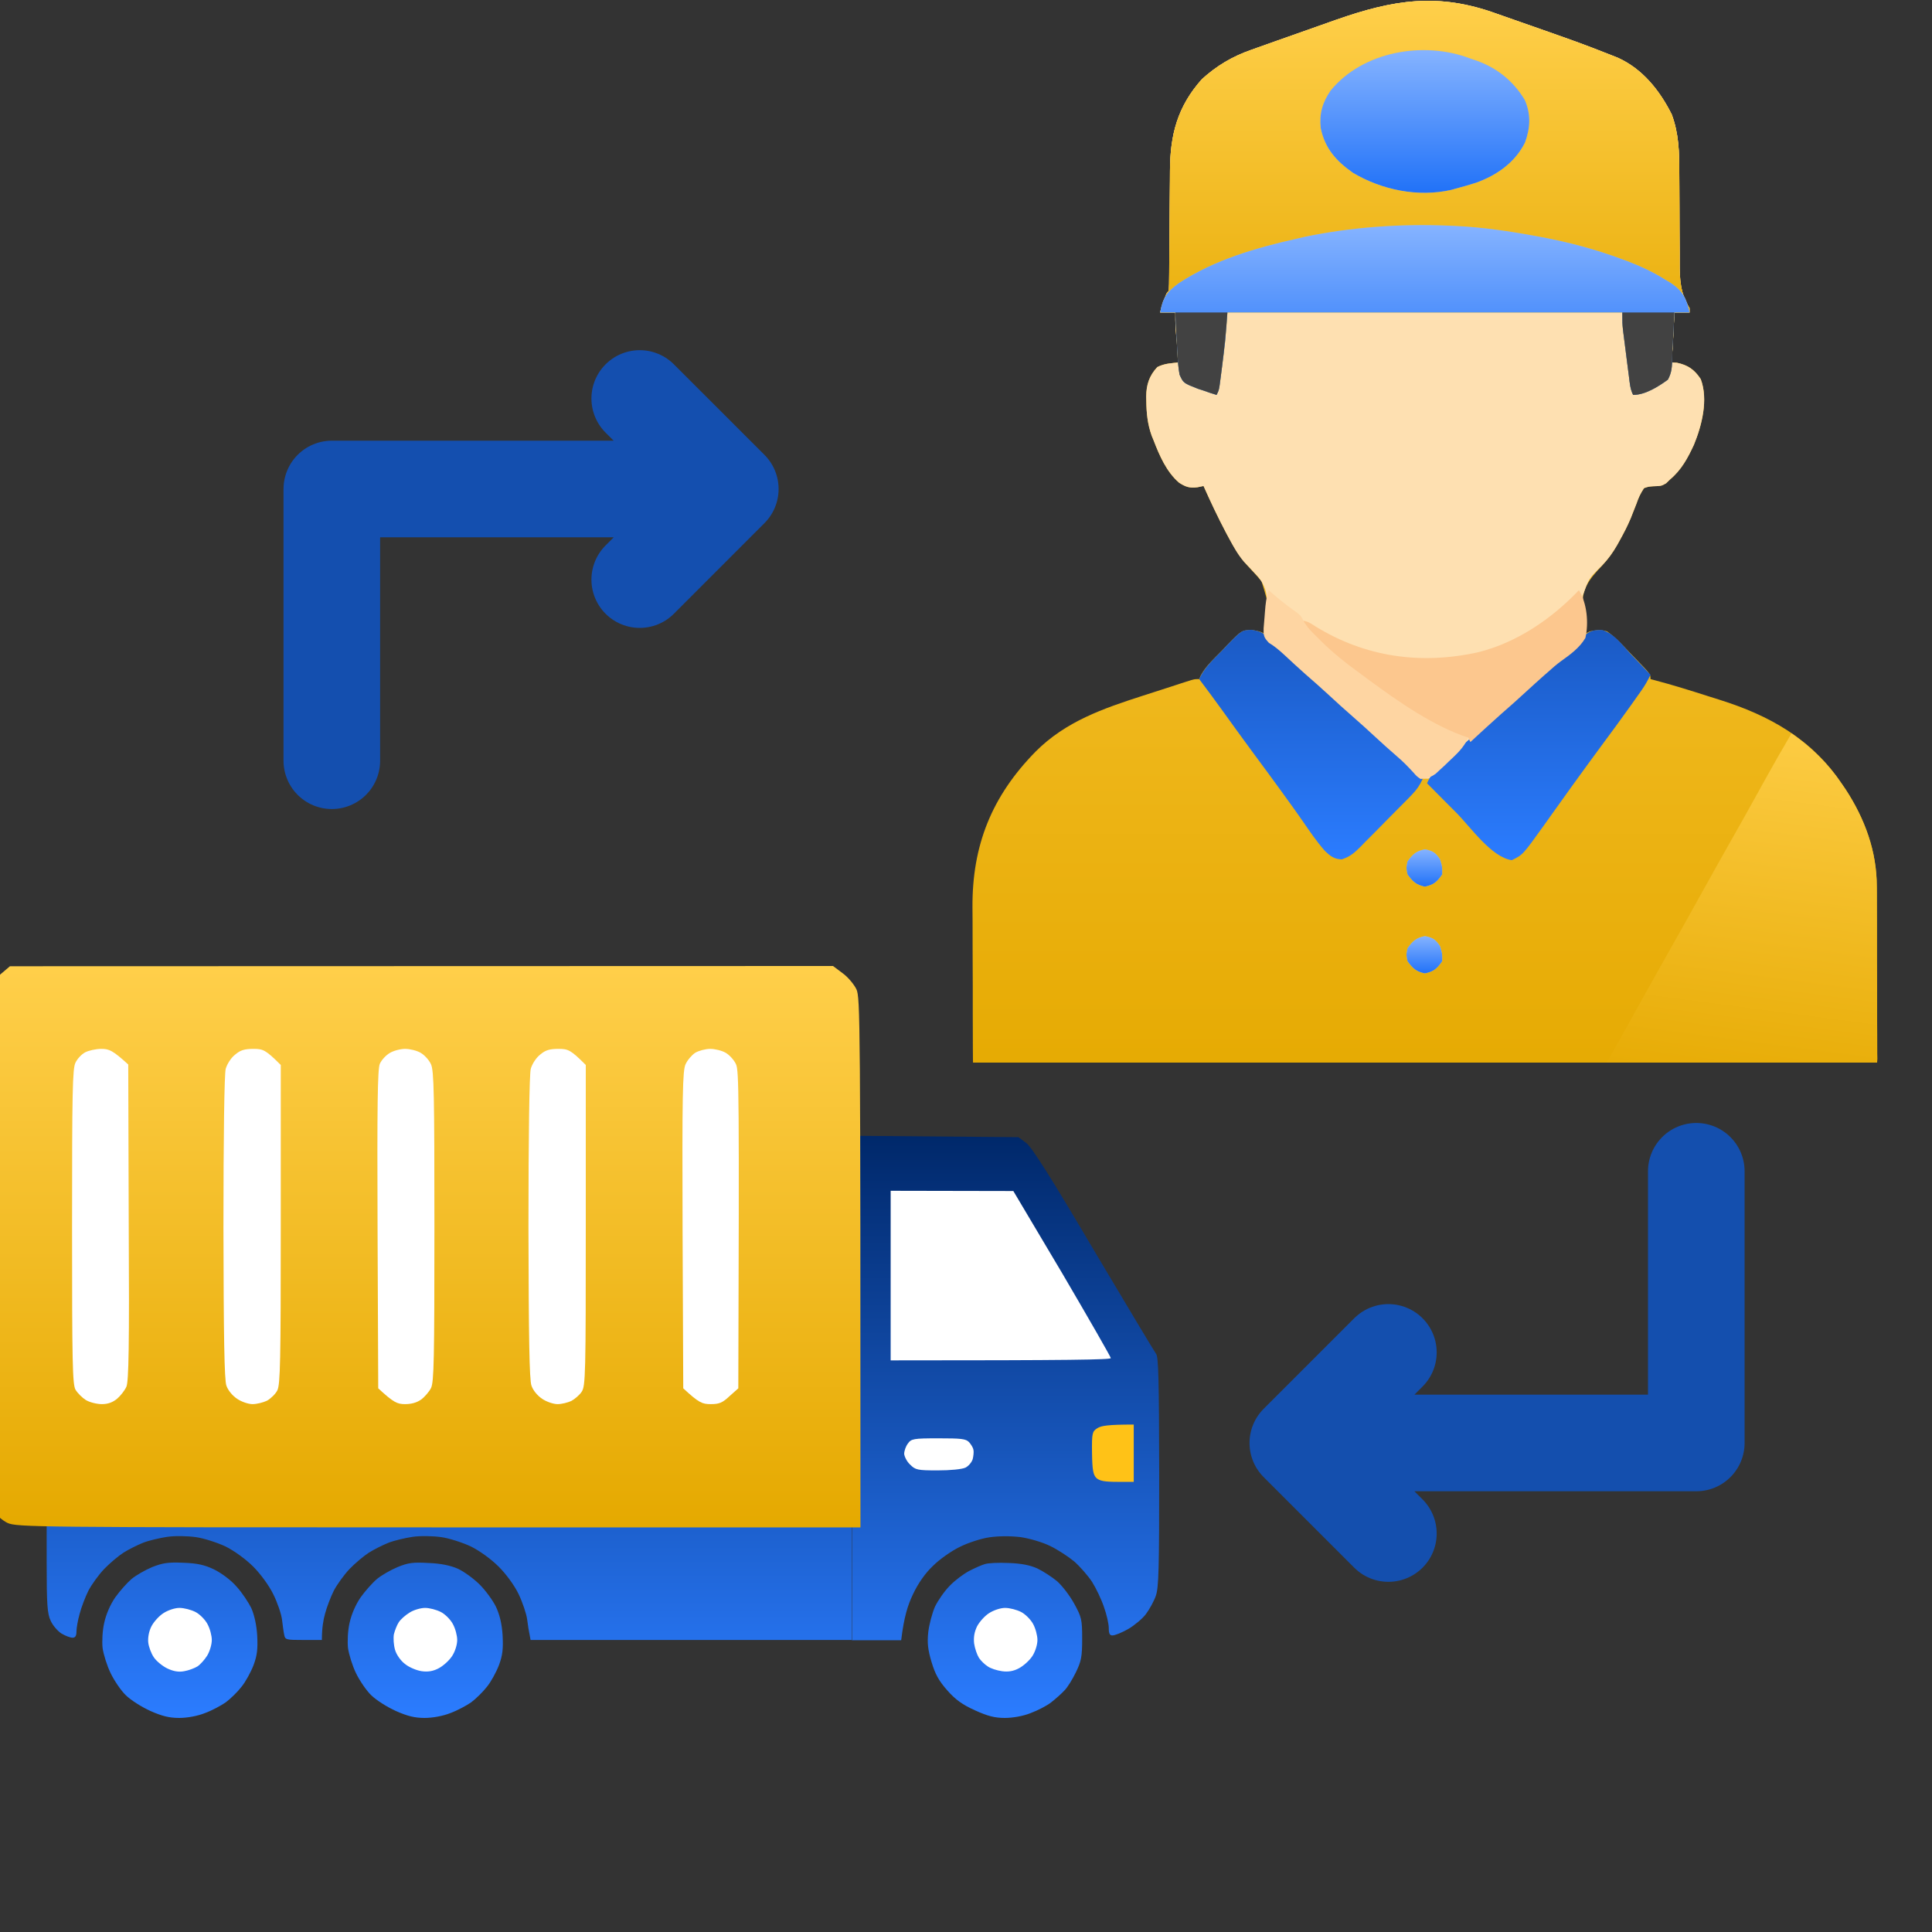 <svg width="40" height="40" viewBox="0 0 40 40" fill="none" xmlns="http://www.w3.org/2000/svg">
<rect x="0" y="0" width="40" height="40" fill="#333333" stroke="none"/>
<g clip-path="url(#clip0_2000_24459)">
<g clip-path="url(#clip1_2000_24459)">
<rect x="18.455" y="29.49" width="2.239" height="1.28" fill="white"/>
<circle cx="3.739" cy="33.968" r="0.96" fill="white"/>
<circle cx="8.858" cy="33.968" r="0.96" fill="white"/>
<circle cx="20.801" cy="33.968" r="0.96" fill="white"/>
<rect x="22.08" y="29.062" width="1.706" height="2.239" fill="#FFC217"/>
<path d="M18.028 28.531V24.159H21.174L23.466 28.105V28.531H18.028Z" fill="white"/>
<path fill-rule="evenodd" clip-rule="evenodd" d="M17.637 23.515L21.085 23.544L21.251 23.667C21.365 23.757 21.764 24.384 22.642 25.874C23.321 27.017 23.901 27.985 23.934 28.028C23.986 28.08 23.996 28.593 24 30.471C24 32.479 23.991 32.872 23.929 33.043C23.891 33.152 23.796 33.323 23.725 33.418C23.654 33.513 23.488 33.651 23.359 33.727C23.226 33.802 23.084 33.859 23.037 33.859C22.975 33.864 22.956 33.821 22.956 33.708C22.956 33.622 22.913 33.428 22.856 33.271C22.804 33.114 22.69 32.877 22.609 32.749C22.524 32.621 22.362 32.436 22.244 32.331C22.125 32.232 21.902 32.085 21.745 32.009C21.579 31.928 21.318 31.852 21.128 31.824C20.919 31.8 20.681 31.8 20.487 31.828C20.316 31.852 20.04 31.942 19.869 32.028C19.703 32.108 19.451 32.284 19.319 32.417C19.157 32.569 19.01 32.778 18.901 33.01C18.796 33.228 18.715 33.48 18.658 33.959H17.637V23.515ZM18.44 28.165C22.206 28.165 22.998 28.151 22.998 28.118C22.998 28.094 22.543 27.302 21.992 26.362L20.98 24.659L18.44 24.654V28.165ZM22.609 30.078C22.614 30.433 22.633 30.533 22.699 30.6C22.766 30.661 22.87 30.68 23.131 30.68H23.473V29.494C22.942 29.494 22.794 29.518 22.718 29.57C22.614 29.636 22.604 29.67 22.609 30.078ZM18.72 30.101C18.725 30.158 18.777 30.263 18.844 30.324C18.953 30.433 18.996 30.443 19.413 30.443C19.679 30.443 19.917 30.419 19.988 30.386C20.055 30.353 20.121 30.272 20.14 30.206C20.154 30.144 20.164 30.059 20.154 30.016C20.149 29.978 20.107 29.907 20.064 29.859C19.997 29.788 19.902 29.779 19.428 29.779C18.91 29.779 18.867 29.788 18.796 29.888C18.753 29.945 18.72 30.04 18.72 30.101ZM3.791 32.355C4.081 32.365 4.233 32.398 4.432 32.493C4.584 32.569 4.779 32.711 4.898 32.849C5.011 32.972 5.144 33.176 5.201 33.29C5.263 33.428 5.311 33.636 5.325 33.859C5.339 34.139 5.325 34.272 5.249 34.476C5.192 34.623 5.083 34.823 4.997 34.927C4.917 35.031 4.769 35.174 4.674 35.245C4.579 35.311 4.385 35.416 4.242 35.468C4.086 35.53 3.872 35.568 3.71 35.568C3.506 35.568 3.354 35.53 3.117 35.425C2.936 35.344 2.713 35.202 2.609 35.102C2.509 35.008 2.367 34.799 2.291 34.642C2.215 34.486 2.143 34.253 2.124 34.12C2.11 33.987 2.12 33.76 2.158 33.598C2.196 33.423 2.281 33.224 2.386 33.072C2.481 32.939 2.633 32.768 2.723 32.692C2.813 32.616 3.003 32.507 3.15 32.445C3.364 32.36 3.482 32.341 3.791 32.355ZM3.136 33.67C3.084 33.769 3.06 33.902 3.069 34.002C3.079 34.097 3.131 34.234 3.183 34.31C3.236 34.391 3.364 34.495 3.463 34.543C3.592 34.604 3.701 34.623 3.815 34.6C3.905 34.585 4.029 34.538 4.09 34.5C4.147 34.462 4.237 34.362 4.29 34.277C4.342 34.191 4.385 34.049 4.385 33.954C4.385 33.864 4.347 33.717 4.294 33.622C4.247 33.532 4.133 33.418 4.048 33.375C3.957 33.328 3.81 33.29 3.715 33.29C3.62 33.29 3.478 33.337 3.383 33.399C3.293 33.456 3.183 33.579 3.136 33.67ZM8.872 32.36C9.124 32.369 9.328 32.412 9.48 32.479C9.603 32.535 9.807 32.683 9.931 32.806C10.054 32.929 10.206 33.138 10.268 33.266C10.344 33.428 10.391 33.617 10.406 33.859C10.42 34.139 10.406 34.272 10.33 34.476C10.273 34.623 10.164 34.823 10.078 34.927C9.997 35.031 9.85 35.174 9.755 35.245C9.66 35.311 9.466 35.416 9.323 35.468C9.166 35.53 8.953 35.568 8.791 35.568C8.587 35.568 8.435 35.53 8.198 35.425C8.017 35.344 7.794 35.202 7.69 35.102C7.59 35.008 7.447 34.799 7.371 34.642C7.295 34.486 7.224 34.253 7.205 34.12C7.191 33.987 7.2 33.76 7.238 33.598C7.276 33.423 7.362 33.224 7.466 33.072C7.561 32.939 7.713 32.768 7.804 32.692C7.894 32.616 8.084 32.507 8.231 32.445C8.449 32.355 8.554 32.341 8.872 32.36ZM8.255 33.589C8.217 33.646 8.174 33.76 8.155 33.836C8.141 33.916 8.15 34.059 8.179 34.158C8.207 34.258 8.297 34.386 8.388 34.453C8.468 34.519 8.625 34.585 8.729 34.6C8.862 34.619 8.972 34.6 9.086 34.538C9.176 34.49 9.299 34.381 9.361 34.286C9.423 34.191 9.466 34.049 9.466 33.954C9.466 33.864 9.428 33.717 9.375 33.622C9.328 33.532 9.214 33.418 9.128 33.375C9.038 33.328 8.891 33.29 8.801 33.29C8.71 33.29 8.563 33.333 8.483 33.385C8.397 33.437 8.293 33.527 8.255 33.589ZM20.885 32.36C21.151 32.369 21.332 32.407 21.479 32.474C21.598 32.531 21.778 32.649 21.883 32.735C21.987 32.825 22.148 33.034 22.239 33.2C22.395 33.484 22.405 33.532 22.405 33.931C22.405 34.301 22.386 34.395 22.277 34.619C22.206 34.766 22.101 34.937 22.039 34.998C21.978 35.065 21.854 35.174 21.764 35.245C21.674 35.316 21.479 35.416 21.337 35.468C21.185 35.53 20.966 35.568 20.805 35.568C20.596 35.568 20.449 35.53 20.187 35.411C19.931 35.297 19.779 35.188 19.613 34.998C19.437 34.799 19.361 34.661 19.285 34.405C19.209 34.149 19.195 34.011 19.219 33.788C19.238 33.632 19.299 33.399 19.357 33.266C19.418 33.138 19.556 32.939 19.665 32.83C19.774 32.716 19.955 32.583 20.064 32.526C20.173 32.469 20.32 32.403 20.387 32.384C20.453 32.36 20.677 32.35 20.885 32.36ZM20.23 33.67C20.173 33.788 20.154 33.897 20.168 34.025C20.183 34.13 20.23 34.263 20.268 34.324C20.306 34.381 20.387 34.462 20.449 34.5C20.506 34.543 20.639 34.585 20.743 34.6C20.876 34.619 20.985 34.6 21.099 34.538C21.189 34.49 21.313 34.381 21.375 34.286C21.436 34.191 21.479 34.049 21.479 33.954C21.479 33.864 21.441 33.717 21.389 33.622C21.341 33.532 21.227 33.418 21.142 33.375C21.052 33.328 20.904 33.29 20.809 33.29C20.715 33.29 20.572 33.337 20.477 33.399C20.387 33.456 20.278 33.579 20.23 33.67ZM0.966 31.297H17.644V33.954H10.985L10.966 33.85C10.952 33.788 10.928 33.646 10.914 33.527C10.899 33.413 10.819 33.176 10.738 33.005C10.648 32.82 10.482 32.593 10.325 32.436C10.168 32.279 9.931 32.108 9.75 32.018C9.579 31.938 9.304 31.848 9.133 31.824C8.957 31.8 8.701 31.795 8.54 31.819C8.383 31.843 8.16 31.895 8.041 31.942C7.922 31.99 7.742 32.08 7.637 32.146C7.533 32.213 7.352 32.365 7.238 32.483C7.125 32.602 6.977 32.806 6.911 32.934C6.844 33.067 6.764 33.281 6.73 33.409C6.692 33.541 6.664 33.717 6.664 33.954H6.284C5.928 33.954 5.904 33.95 5.885 33.85C5.871 33.788 5.852 33.646 5.838 33.527C5.823 33.413 5.743 33.176 5.657 33.005C5.572 32.83 5.396 32.588 5.244 32.436C5.087 32.279 4.85 32.108 4.67 32.018C4.499 31.938 4.223 31.848 4.052 31.824C3.877 31.8 3.62 31.795 3.459 31.819C3.302 31.843 3.079 31.895 2.96 31.942C2.841 31.99 2.661 32.08 2.557 32.146C2.452 32.213 2.272 32.365 2.158 32.483C2.044 32.602 1.897 32.806 1.83 32.934C1.764 33.067 1.683 33.281 1.65 33.409C1.612 33.541 1.583 33.708 1.583 33.779C1.583 33.869 1.559 33.907 1.502 33.907C1.455 33.907 1.355 33.869 1.274 33.821C1.198 33.774 1.094 33.655 1.051 33.56C0.98 33.413 0.966 33.238 0.966 32.341V31.297Z" fill="url(#paint0_linear_2000_24459)"/>
<path d="M17.247 20L0.206 20.005L0.013 20.169C-0.095 20.261 -0.209 20.415 -0.248 20.507C-0.298 20.64 -0.312 21.668 -0.312 25.881L-0.308 31.085C-0.1 31.357 0.048 31.48 0.157 31.531C0.344 31.618 0.809 31.623 9.082 31.623H17.815C17.815 21.039 17.81 20.66 17.731 20.481C17.681 20.379 17.553 20.225 17.444 20.148L17.247 20Z" fill="url(#paint1_linear_2000_24459)"/>
<path d="M1.492 25.394C1.492 22.599 1.501 22.12 1.563 22.001C1.601 21.92 1.691 21.825 1.762 21.788C1.834 21.75 1.986 21.716 2.095 21.716C2.261 21.716 2.332 21.745 2.655 22.039L2.665 25.303C2.679 27.861 2.665 28.601 2.617 28.71C2.584 28.786 2.498 28.895 2.427 28.957C2.337 29.033 2.237 29.071 2.109 29.071C2.005 29.071 1.853 29.033 1.777 28.986C1.701 28.938 1.606 28.843 1.563 28.772C1.501 28.658 1.492 28.226 1.492 25.394Z" fill="white"/>
<path d="M4.626 25.417C4.626 23.496 4.645 22.238 4.673 22.129C4.702 22.029 4.782 21.901 4.868 21.835C4.977 21.74 5.067 21.716 5.248 21.716C5.447 21.716 5.499 21.735 5.813 22.049V25.346C5.813 28.179 5.803 28.663 5.742 28.786C5.704 28.862 5.604 28.957 5.528 29C5.447 29.038 5.314 29.071 5.229 29.071C5.143 29.071 5.001 29.023 4.911 28.962C4.811 28.895 4.721 28.786 4.687 28.687C4.645 28.568 4.63 27.695 4.626 25.417Z" fill="white"/>
<path d="M7.817 25.455C7.807 22.879 7.817 22.134 7.864 22.025C7.897 21.949 7.988 21.849 8.068 21.802C8.144 21.754 8.291 21.716 8.386 21.716C8.486 21.716 8.629 21.75 8.709 21.797C8.79 21.844 8.885 21.949 8.923 22.034C8.985 22.167 8.994 22.661 8.994 25.394C8.994 28.146 8.985 28.616 8.923 28.739C8.885 28.815 8.79 28.924 8.719 28.976C8.633 29.038 8.519 29.071 8.386 29.071C8.225 29.071 8.149 29.038 7.831 28.744L7.817 25.455Z" fill="white"/>
<path d="M10.941 25.417C10.941 23.496 10.96 22.238 10.989 22.129C11.017 22.029 11.098 21.901 11.183 21.835C11.292 21.74 11.383 21.716 11.563 21.716C11.762 21.716 11.815 21.735 12.128 22.049V25.37C12.128 28.454 12.123 28.696 12.043 28.815C12 28.881 11.9 28.967 11.829 29.005C11.758 29.038 11.63 29.071 11.544 29.071C11.459 29.071 11.316 29.023 11.226 28.962C11.126 28.895 11.036 28.786 11.003 28.687C10.96 28.568 10.946 27.695 10.941 25.417Z" fill="white"/>
<path d="M14.132 25.465C14.123 22.646 14.132 22.167 14.194 22.034C14.232 21.949 14.322 21.844 14.393 21.797C14.464 21.754 14.607 21.716 14.702 21.716C14.802 21.716 14.944 21.75 15.025 21.797C15.105 21.844 15.2 21.949 15.238 22.034C15.3 22.167 15.305 22.656 15.286 28.744L15.105 28.905C14.958 29.043 14.892 29.071 14.716 29.071C14.536 29.071 14.469 29.043 14.146 28.744L14.132 25.465Z" fill="white"/>
</g>
<g clip-path="url(#clip2_2000_24459)">
<g clip-path="url(#clip3_2000_24459)">
<path d="M30.982 0.282C31.125 0.333 31.267 0.383 31.41 0.432C32.717 0.89 32.717 0.89 33.34 1.134C33.391 1.155 33.443 1.175 33.496 1.196C34.01 1.428 34.363 1.875 34.611 2.368C34.757 2.76 34.769 3.152 34.768 3.567C34.768 3.666 34.769 3.765 34.769 3.865C34.772 4.147 34.773 4.429 34.773 4.712C34.773 4.885 34.774 5.059 34.776 5.232C34.776 5.298 34.776 5.364 34.776 5.429C34.775 5.789 34.787 6.066 34.98 6.379C34.98 6.408 34.98 6.438 34.98 6.468C34.877 6.468 34.773 6.468 34.666 6.468C34.665 6.493 34.664 6.518 34.663 6.544C34.657 6.657 34.652 6.771 34.646 6.884C34.644 6.943 34.644 6.943 34.641 7.003C34.639 7.041 34.637 7.079 34.635 7.118C34.634 7.152 34.632 7.187 34.63 7.223C34.621 7.32 34.602 7.408 34.576 7.502C34.622 7.504 34.669 7.507 34.717 7.51C34.945 7.558 35.08 7.649 35.212 7.849C35.372 8.273 35.235 8.809 35.07 9.209C34.942 9.485 34.812 9.729 34.576 9.927C34.549 9.953 34.522 9.979 34.495 10.006C34.396 10.062 34.396 10.062 34.22 10.068C34.124 10.076 34.124 10.076 34.037 10.107C33.962 10.221 33.925 10.299 33.883 10.424C33.857 10.49 33.831 10.556 33.805 10.622C33.791 10.656 33.778 10.69 33.764 10.725C33.698 10.885 33.619 11.037 33.535 11.188C33.518 11.218 33.502 11.248 33.485 11.278C33.394 11.438 33.297 11.574 33.171 11.708C32.904 11.993 32.748 12.18 32.758 12.585C32.772 12.765 32.795 12.94 32.824 13.117C32.854 13.102 32.883 13.087 32.914 13.072C33.062 13.043 33.131 13.033 33.273 13.072C33.45 13.201 33.596 13.356 33.745 13.515C33.786 13.558 33.828 13.6 33.87 13.643C34.172 13.955 34.172 13.955 34.172 14.06C34.211 14.07 34.211 14.07 34.251 14.081C34.631 14.181 35.005 14.298 35.379 14.418C35.452 14.441 35.525 14.464 35.598 14.487C36.629 14.81 37.504 15.296 38.125 16.216C38.154 16.258 38.182 16.3 38.212 16.343C38.61 16.954 38.858 17.626 38.857 18.36C38.857 18.401 38.857 18.443 38.858 18.485C38.858 18.622 38.859 18.758 38.859 18.894C38.859 18.989 38.859 19.084 38.86 19.179C38.86 19.378 38.86 19.578 38.86 19.777C38.86 20.031 38.861 20.286 38.863 20.541C38.864 20.737 38.864 20.934 38.864 21.13C38.864 21.224 38.865 21.318 38.865 21.412C38.866 21.543 38.866 21.674 38.865 21.806C38.866 21.844 38.867 21.883 38.867 21.922C38.864 22.229 38.779 22.464 38.576 22.696C38.547 22.72 38.517 22.744 38.487 22.769C38.458 22.794 38.429 22.819 38.399 22.845C38.198 22.983 38.027 23.011 37.785 23.011C37.742 23.011 37.742 23.011 37.697 23.012C37.599 23.012 37.502 23.012 37.404 23.012C37.333 23.012 37.263 23.012 37.192 23.012C36.997 23.013 36.803 23.013 36.608 23.013C36.399 23.013 36.189 23.013 35.979 23.014C35.569 23.014 35.158 23.015 34.747 23.015C34.413 23.015 34.079 23.015 33.745 23.015C32.799 23.016 31.852 23.016 30.906 23.016C30.829 23.016 30.829 23.016 30.751 23.016C30.7 23.016 30.649 23.016 30.596 23.016C29.768 23.016 28.94 23.017 28.112 23.018C27.262 23.02 26.411 23.02 25.561 23.02C25.084 23.02 24.606 23.02 24.129 23.021C23.723 23.022 23.316 23.022 22.91 23.022C22.702 23.021 22.495 23.021 22.287 23.022C22.098 23.023 21.908 23.023 21.718 23.022C21.649 23.022 21.58 23.022 21.512 23.023C21.099 23.025 20.784 23.016 20.46 22.732C20.436 22.703 20.411 22.673 20.386 22.643C20.361 22.614 20.337 22.585 20.311 22.555C20.147 22.317 20.143 22.104 20.143 21.825C20.143 21.784 20.142 21.743 20.142 21.701C20.141 21.566 20.141 21.43 20.141 21.294C20.141 21.2 20.14 21.105 20.14 21.01C20.14 20.811 20.14 20.612 20.14 20.413C20.14 20.16 20.138 19.907 20.137 19.654C20.136 19.458 20.136 19.262 20.136 19.066C20.136 18.973 20.135 18.88 20.134 18.787C20.126 17.501 20.533 16.485 21.442 15.56C22.065 14.935 22.841 14.668 23.664 14.403C23.799 14.36 23.933 14.316 24.068 14.273C24.153 14.245 24.239 14.217 24.324 14.19C24.364 14.177 24.405 14.164 24.446 14.15C24.483 14.139 24.52 14.127 24.558 14.114C24.591 14.104 24.624 14.093 24.657 14.083C24.738 14.06 24.738 14.06 24.828 14.06C24.845 14.022 24.845 14.022 24.862 13.982C24.972 13.781 25.146 13.628 25.305 13.465C25.358 13.408 25.358 13.408 25.412 13.351C25.709 13.047 25.709 13.047 25.927 13.044C26.086 13.072 26.086 13.072 26.176 13.117C26.282 12.558 26.282 12.558 26.119 12.037C26.029 11.924 25.93 11.82 25.832 11.714C25.669 11.539 25.556 11.35 25.443 11.14C25.425 11.107 25.407 11.073 25.388 11.038C25.219 10.719 25.065 10.392 24.918 10.062C24.877 10.071 24.835 10.079 24.793 10.088C24.631 10.109 24.548 10.082 24.412 9.994C24.152 9.771 24.005 9.433 23.885 9.119C23.864 9.069 23.864 9.069 23.844 9.019C23.758 8.781 23.736 8.551 23.733 8.299C23.732 8.269 23.732 8.238 23.731 8.207C23.733 7.964 23.794 7.779 23.96 7.6C24.111 7.522 24.256 7.52 24.424 7.502C24.414 7.429 24.414 7.429 24.404 7.355C24.396 7.291 24.387 7.226 24.379 7.162C24.375 7.13 24.37 7.099 24.366 7.066C24.34 6.865 24.33 6.671 24.334 6.468C24.23 6.468 24.126 6.468 24.019 6.468C24.041 6.402 24.062 6.335 24.084 6.269C24.096 6.232 24.108 6.195 24.12 6.157C24.154 6.064 24.154 6.064 24.199 6.019C24.204 5.925 24.206 5.831 24.206 5.737C24.206 5.708 24.207 5.678 24.207 5.648C24.207 5.584 24.208 5.52 24.208 5.455C24.209 5.353 24.209 5.251 24.21 5.149C24.213 4.859 24.216 4.569 24.217 4.279C24.218 4.101 24.22 3.924 24.222 3.746C24.222 3.679 24.223 3.612 24.223 3.544C24.225 2.793 24.377 2.208 24.883 1.64C25.191 1.36 25.512 1.17 25.903 1.033C25.969 1.009 25.969 1.009 26.037 0.985C26.17 0.937 26.303 0.89 26.437 0.843C26.547 0.804 26.656 0.765 26.766 0.727C27.023 0.635 27.28 0.545 27.537 0.454C27.601 0.432 27.601 0.432 27.665 0.409C28.85 -0.006 29.773 -0.157 30.982 0.282Z" fill="url(#paint2_linear_2000_24459)"/>
<path d="M30.983 0.282C31.125 0.333 31.267 0.383 31.41 0.432C32.717 0.89 32.717 0.89 33.34 1.134C33.391 1.155 33.443 1.175 33.496 1.196C34.01 1.428 34.363 1.875 34.611 2.368C34.758 2.76 34.769 3.152 34.768 3.567C34.768 3.666 34.769 3.765 34.77 3.865C34.772 4.147 34.773 4.429 34.773 4.712C34.773 4.885 34.775 5.059 34.776 5.232C34.776 5.298 34.777 5.364 34.776 5.429C34.775 5.789 34.787 6.066 34.981 6.379C34.981 6.408 34.981 6.438 34.981 6.468C34.877 6.468 34.773 6.468 34.666 6.468C34.664 6.506 34.664 6.506 34.663 6.544C34.658 6.657 34.652 6.771 34.647 6.884C34.645 6.923 34.643 6.962 34.641 7.003C34.639 7.041 34.637 7.079 34.636 7.118C34.633 7.17 34.633 7.17 34.63 7.223C34.621 7.32 34.602 7.408 34.576 7.502C34.623 7.504 34.669 7.507 34.717 7.51C34.945 7.558 35.08 7.649 35.212 7.849C35.372 8.273 35.235 8.809 35.071 9.209C34.943 9.485 34.812 9.729 34.576 9.927C34.55 9.953 34.523 9.979 34.495 10.006C34.397 10.062 34.397 10.062 34.221 10.068C34.124 10.076 34.124 10.076 34.037 10.107C33.963 10.221 33.925 10.299 33.883 10.424C33.857 10.49 33.831 10.556 33.805 10.622C33.792 10.656 33.778 10.69 33.765 10.725C33.698 10.885 33.619 11.037 33.535 11.188C33.518 11.218 33.502 11.248 33.485 11.279C33.394 11.438 33.298 11.572 33.171 11.705C32.893 11.979 32.893 11.979 32.77 12.335C32.778 12.508 32.799 12.678 32.821 12.85C32.841 13.064 32.852 13.207 32.712 13.379C32.59 13.499 32.455 13.6 32.313 13.696C32.221 13.759 32.14 13.831 32.058 13.906C32.031 13.93 32.003 13.953 31.975 13.977C31.852 14.086 31.732 14.196 31.611 14.307C31.436 14.469 31.259 14.628 31.078 14.785C30.955 14.893 30.834 15.005 30.713 15.116C30.537 15.278 30.359 15.439 30.177 15.595C30.103 15.661 30.031 15.729 29.96 15.798C29.939 15.819 29.917 15.84 29.894 15.861C29.832 15.922 29.77 15.983 29.707 16.044C29.59 16.127 29.59 16.127 29.481 16.118C29.353 16.078 29.294 16.034 29.199 15.941C29.169 15.912 29.139 15.883 29.108 15.854C29.077 15.823 29.046 15.793 29.015 15.762C28.953 15.703 28.892 15.643 28.831 15.584C28.801 15.555 28.77 15.526 28.739 15.495C28.619 15.382 28.496 15.274 28.371 15.166C28.251 15.062 28.135 14.954 28.018 14.846C27.869 14.71 27.721 14.574 27.569 14.442C27.416 14.31 27.268 14.174 27.119 14.038C26.781 13.71 26.781 13.71 26.409 13.424C26.314 13.357 26.245 13.3 26.176 13.207C26.157 13.046 26.187 12.896 26.212 12.738C26.245 12.425 26.256 12.202 26.055 11.95C25.956 11.842 25.856 11.736 25.755 11.63C25.627 11.481 25.536 11.313 25.443 11.14C25.425 11.107 25.407 11.073 25.388 11.038C25.219 10.719 25.065 10.392 24.918 10.062C24.877 10.071 24.836 10.079 24.793 10.088C24.631 10.109 24.549 10.082 24.412 9.994C24.152 9.771 24.006 9.433 23.885 9.119C23.872 9.086 23.858 9.053 23.844 9.019C23.759 8.781 23.736 8.551 23.733 8.299C23.733 8.269 23.732 8.238 23.731 8.207C23.734 7.964 23.794 7.779 23.961 7.6C24.111 7.522 24.256 7.52 24.424 7.502C24.418 7.453 24.411 7.405 24.404 7.355C24.396 7.291 24.387 7.226 24.379 7.162C24.375 7.13 24.37 7.099 24.366 7.066C24.34 6.865 24.33 6.671 24.334 6.468C24.23 6.468 24.127 6.468 24.02 6.468C24.041 6.402 24.063 6.335 24.084 6.269C24.096 6.232 24.108 6.195 24.121 6.157C24.154 6.064 24.154 6.064 24.199 6.019C24.204 5.925 24.206 5.831 24.206 5.737C24.207 5.708 24.207 5.678 24.207 5.648C24.208 5.584 24.208 5.52 24.208 5.455C24.209 5.353 24.21 5.251 24.211 5.149C24.213 4.859 24.216 4.569 24.217 4.279C24.218 4.101 24.22 3.924 24.222 3.746C24.223 3.679 24.223 3.612 24.223 3.544C24.225 2.793 24.377 2.208 24.884 1.64C25.192 1.36 25.512 1.17 25.904 1.033C25.948 1.017 25.992 1.001 26.037 0.985C26.17 0.937 26.304 0.89 26.437 0.843C26.547 0.804 26.656 0.765 26.766 0.727C27.023 0.635 27.28 0.545 27.538 0.454C27.58 0.44 27.622 0.425 27.666 0.409C28.85 -0.006 29.773 -0.157 30.983 0.282Z" fill="#FEE0B1"/>
<path d="M30.982 0.282C31.125 0.333 31.267 0.383 31.41 0.432C32.717 0.89 32.717 0.89 33.34 1.134C33.391 1.155 33.443 1.175 33.496 1.196C34.01 1.428 34.363 1.875 34.611 2.368C34.757 2.76 34.769 3.152 34.768 3.567C34.768 3.666 34.769 3.765 34.77 3.865C34.772 4.147 34.773 4.429 34.773 4.712C34.773 4.885 34.774 5.059 34.776 5.232C34.776 5.298 34.776 5.364 34.776 5.429C34.775 5.789 34.787 6.066 34.98 6.379C34.98 6.408 34.98 6.438 34.98 6.468C34.877 6.468 34.773 6.468 34.666 6.468C34.663 6.551 34.663 6.551 34.659 6.636C34.651 6.829 34.64 7.021 34.627 7.214C34.622 7.305 34.621 7.396 34.62 7.488C34.612 7.636 34.602 7.73 34.531 7.861C34.333 8.004 34.064 8.175 33.812 8.175C33.748 8.047 33.742 7.922 33.724 7.78C33.72 7.75 33.716 7.72 33.712 7.688C33.704 7.624 33.696 7.56 33.687 7.496C33.675 7.399 33.662 7.301 33.65 7.203C33.642 7.141 33.634 7.079 33.626 7.016C33.618 6.96 33.611 6.903 33.604 6.845C33.588 6.693 33.588 6.693 33.588 6.468C30.89 6.468 28.192 6.468 25.412 6.468C25.397 6.661 25.383 6.854 25.367 7.052C25.346 7.235 25.324 7.417 25.3 7.6C25.294 7.646 25.288 7.692 25.282 7.739C25.276 7.783 25.271 7.826 25.265 7.871C25.26 7.91 25.255 7.95 25.249 7.99C25.232 8.086 25.232 8.086 25.188 8.175C25.096 8.149 25.007 8.118 24.918 8.086C24.88 8.073 24.842 8.061 24.803 8.049C24.5 7.93 24.5 7.93 24.422 7.756C24.395 7.61 24.385 7.47 24.379 7.322C24.374 7.247 24.369 7.172 24.365 7.097C24.352 6.888 24.342 6.678 24.334 6.468C24.23 6.468 24.126 6.468 24.02 6.468C24.041 6.402 24.062 6.335 24.084 6.269C24.096 6.232 24.108 6.195 24.12 6.157C24.154 6.064 24.154 6.064 24.199 6.019C24.204 5.925 24.206 5.831 24.206 5.737C24.206 5.708 24.207 5.678 24.207 5.648C24.207 5.584 24.208 5.52 24.208 5.455C24.209 5.353 24.21 5.251 24.211 5.149C24.213 4.859 24.216 4.569 24.217 4.279C24.218 4.101 24.22 3.924 24.222 3.746C24.222 3.679 24.223 3.612 24.223 3.544C24.225 2.793 24.377 2.208 24.883 1.64C25.191 1.36 25.512 1.17 25.903 1.033C25.947 1.017 25.991 1.001 26.037 0.985C26.17 0.937 26.303 0.89 26.437 0.843C26.547 0.804 26.656 0.765 26.766 0.727C27.023 0.635 27.28 0.545 27.538 0.454C27.58 0.44 27.622 0.425 27.665 0.409C28.85 -0.006 29.773 -0.157 30.982 0.282Z" fill="url(#paint3_linear_2000_24459)"/>
<path d="M37.092 15.183C37.498 15.47 37.846 15.803 38.125 16.217C38.154 16.259 38.182 16.3 38.212 16.344C38.61 16.955 38.858 17.626 38.857 18.36C38.857 18.401 38.857 18.443 38.858 18.485C38.859 18.622 38.859 18.758 38.859 18.894C38.859 18.989 38.859 19.084 38.86 19.18C38.86 19.379 38.861 19.578 38.86 19.777C38.86 20.032 38.862 20.286 38.863 20.541C38.864 20.737 38.864 20.934 38.864 21.13C38.864 21.224 38.865 21.318 38.865 21.412C38.866 21.543 38.866 21.674 38.866 21.806C38.866 21.844 38.867 21.883 38.867 21.922C38.864 22.23 38.779 22.464 38.576 22.696C38.547 22.72 38.517 22.745 38.487 22.77C38.444 22.807 38.444 22.807 38.399 22.845C38.222 22.967 38.064 23.011 37.85 23.011C37.805 23.011 37.76 23.011 37.713 23.011C37.664 23.011 37.614 23.01 37.564 23.01C37.486 23.01 37.486 23.01 37.406 23.01C37.233 23.01 37.061 23.009 36.889 23.009C36.769 23.008 36.65 23.008 36.53 23.008C36.248 23.008 35.965 23.007 35.683 23.006C35.361 23.005 35.04 23.005 34.718 23.004C34.057 23.003 33.396 23.002 32.734 23C32.776 22.915 32.819 22.83 32.861 22.745C32.885 22.698 32.908 22.65 32.932 22.602C33.038 22.393 33.154 22.189 33.271 21.986C33.322 21.896 33.373 21.805 33.425 21.715C33.452 21.668 33.478 21.621 33.506 21.573C33.647 21.323 33.786 21.072 33.925 20.821C34.156 20.404 34.39 19.988 34.625 19.572C34.813 19.241 34.998 18.908 35.183 18.575C35.414 18.158 35.647 17.742 35.882 17.327C36.015 17.092 36.148 16.857 36.279 16.62C36.294 16.593 36.308 16.567 36.324 16.539C36.396 16.409 36.468 16.279 36.54 16.148C36.719 15.824 36.904 15.503 37.092 15.183Z" fill="url(#paint4_linear_2000_24459)"/>
<path d="M29.994 4.672C30.035 4.674 30.077 4.675 30.12 4.677C30.694 4.704 31.255 4.786 31.819 4.891C31.864 4.899 31.864 4.899 31.91 4.908C32.478 5.014 33.032 5.161 33.574 5.363C33.61 5.376 33.646 5.39 33.684 5.403C33.966 5.511 34.231 5.633 34.486 5.795C34.521 5.816 34.556 5.836 34.591 5.857C34.837 6.019 34.92 6.183 34.98 6.469C34.877 6.469 34.773 6.469 34.666 6.469C34.663 6.552 34.663 6.552 34.659 6.637C34.651 6.829 34.64 7.022 34.627 7.214C34.622 7.306 34.621 7.397 34.62 7.488C34.612 7.636 34.602 7.73 34.531 7.861C34.333 8.004 34.064 8.176 33.812 8.176C33.748 8.048 33.742 7.923 33.724 7.781C33.718 7.735 33.718 7.735 33.712 7.689C33.704 7.625 33.696 7.561 33.687 7.497C33.675 7.399 33.662 7.301 33.65 7.204C33.642 7.141 33.634 7.079 33.626 7.017C33.618 6.96 33.611 6.904 33.604 6.845C33.588 6.693 33.588 6.693 33.588 6.469C30.89 6.469 28.192 6.469 25.412 6.469C25.397 6.662 25.383 6.854 25.367 7.053C25.346 7.236 25.324 7.418 25.3 7.6C25.294 7.646 25.288 7.692 25.282 7.739C25.276 7.783 25.271 7.827 25.265 7.872C25.26 7.911 25.255 7.95 25.249 7.99C25.232 8.086 25.232 8.086 25.188 8.176C25.096 8.15 25.007 8.118 24.918 8.086C24.88 8.074 24.842 8.062 24.803 8.049C24.5 7.931 24.5 7.931 24.422 7.757C24.395 7.611 24.385 7.471 24.379 7.322C24.374 7.247 24.369 7.172 24.365 7.097C24.352 6.888 24.342 6.678 24.334 6.469C24.23 6.469 24.126 6.469 24.02 6.469C24.073 6.163 24.163 6.035 24.418 5.854C25.15 5.377 26.004 5.131 26.85 4.941C26.901 4.93 26.952 4.918 27.005 4.905C27.976 4.701 29.005 4.63 29.994 4.672Z" fill="url(#paint5_linear_2000_24459)"/>
<path d="M29.994 4.672C30.035 4.674 30.077 4.675 30.12 4.677C30.694 4.704 31.255 4.786 31.819 4.891C31.864 4.899 31.864 4.899 31.91 4.908C32.478 5.014 33.032 5.161 33.574 5.363C33.61 5.376 33.646 5.39 33.684 5.403C33.966 5.511 34.231 5.633 34.486 5.795C34.521 5.816 34.556 5.836 34.591 5.857C34.837 6.019 34.92 6.183 34.98 6.469C34.877 6.469 34.773 6.469 34.666 6.469C34.663 6.552 34.663 6.552 34.659 6.637C34.651 6.829 34.64 7.022 34.627 7.214C34.622 7.306 34.621 7.397 34.62 7.488C34.612 7.636 34.602 7.73 34.531 7.861C34.333 8.004 34.064 8.176 33.812 8.176C33.748 8.048 33.742 7.923 33.724 7.781C33.718 7.735 33.718 7.735 33.712 7.689C33.704 7.625 33.696 7.561 33.687 7.497C33.675 7.399 33.662 7.301 33.65 7.204C33.642 7.141 33.634 7.079 33.626 7.017C33.618 6.96 33.611 6.904 33.604 6.845C33.588 6.693 33.588 6.693 33.588 6.469C30.89 6.469 28.192 6.469 25.412 6.469C25.397 6.662 25.383 6.854 25.367 7.053C25.346 7.236 25.324 7.418 25.3 7.6C25.294 7.646 25.288 7.692 25.282 7.739C25.276 7.783 25.271 7.827 25.265 7.872C25.26 7.911 25.255 7.95 25.249 7.99C25.232 8.086 25.232 8.086 25.188 8.176C25.096 8.15 25.007 8.118 24.918 8.086C24.88 8.074 24.842 8.062 24.803 8.049C24.5 7.931 24.5 7.931 24.422 7.757C24.395 7.611 24.385 7.471 24.379 7.322C24.374 7.247 24.369 7.172 24.365 7.097C24.352 6.888 24.342 6.678 24.334 6.469C24.23 6.469 24.126 6.469 24.02 6.469C24.073 6.163 24.163 6.035 24.418 5.854C25.15 5.377 26.004 5.131 26.85 4.941C26.901 4.93 26.952 4.918 27.005 4.905C27.976 4.701 29.005 4.63 29.994 4.672Z" fill="url(#paint6_linear_2000_24459)"/>
<path d="M33.166 13.042C33.411 13.111 33.578 13.341 33.745 13.522C33.787 13.565 33.828 13.608 33.87 13.652C33.971 13.757 34.072 13.864 34.172 13.971C34.115 14.09 34.053 14.198 33.977 14.305C33.946 14.349 33.946 14.349 33.914 14.394C33.892 14.426 33.869 14.458 33.846 14.49C33.822 14.524 33.799 14.557 33.774 14.592C33.57 14.879 33.361 15.163 33.151 15.446C32.973 15.688 32.795 15.931 32.619 16.175C32.596 16.208 32.572 16.241 32.547 16.274C32.423 16.447 32.298 16.62 32.175 16.794C32.149 16.83 32.123 16.866 32.097 16.903C32.048 16.971 32 17.039 31.952 17.107C31.529 17.697 31.529 17.697 31.3 17.809C30.879 17.749 30.444 17.121 30.151 16.826C30.092 16.767 30.034 16.708 29.974 16.649C29.831 16.505 29.688 16.361 29.545 16.217C29.607 16.077 29.676 15.987 29.788 15.883C29.819 15.855 29.849 15.826 29.881 15.797C29.913 15.768 29.944 15.739 29.977 15.709C30.008 15.68 30.039 15.651 30.071 15.622C30.254 15.452 30.441 15.286 30.629 15.122C30.749 15.017 30.866 14.91 30.982 14.802C31.158 14.64 31.335 14.481 31.516 14.325C31.639 14.216 31.76 14.105 31.881 13.993C32.135 13.759 32.392 13.528 32.659 13.308C32.776 13.217 32.776 13.217 32.841 13.126C32.944 13.05 33.041 13.041 33.166 13.042Z" fill="url(#paint7_linear_2000_24459)"/>
<path d="M25.921 13.039C26.085 13.072 26.152 13.093 26.268 13.21C26.298 13.238 26.328 13.267 26.358 13.297C26.401 13.341 26.401 13.341 26.445 13.386C26.485 13.426 26.485 13.426 26.525 13.466C26.577 13.518 26.629 13.57 26.681 13.623C26.788 13.729 26.902 13.826 27.016 13.925C27.142 14.035 27.265 14.149 27.389 14.262C27.537 14.399 27.686 14.535 27.838 14.667C28.015 14.82 28.186 14.978 28.358 15.136C28.51 15.276 28.663 15.412 28.819 15.547C29.034 15.737 29.244 15.932 29.455 16.127C29.395 16.259 29.329 16.354 29.227 16.458C29.2 16.487 29.172 16.515 29.143 16.545C29.113 16.575 29.082 16.605 29.052 16.637C29.02 16.668 28.989 16.7 28.957 16.732C28.891 16.799 28.825 16.865 28.759 16.932C28.658 17.033 28.558 17.135 28.458 17.238C28.394 17.302 28.33 17.367 28.265 17.431C28.236 17.462 28.206 17.493 28.175 17.524C28.045 17.653 27.958 17.734 27.781 17.792C27.622 17.788 27.545 17.727 27.432 17.619C27.256 17.42 27.109 17.201 26.958 16.982C26.846 16.82 26.73 16.66 26.614 16.5C26.589 16.466 26.565 16.432 26.54 16.397C26.334 16.113 26.126 15.831 25.917 15.549C25.709 15.266 25.502 14.981 25.297 14.695C25.143 14.482 24.987 14.27 24.828 14.06C24.934 13.819 25.124 13.651 25.305 13.465C25.341 13.427 25.376 13.389 25.412 13.351C25.709 13.047 25.709 13.047 25.921 13.039Z" fill="url(#paint8_linear_2000_24459)"/>
<path d="M30.444 1.213C30.482 1.225 30.519 1.238 30.558 1.251C30.991 1.403 31.329 1.673 31.567 2.066C31.7 2.364 31.684 2.648 31.574 2.95C31.367 3.366 30.988 3.629 30.561 3.783C30.418 3.828 30.274 3.87 30.129 3.908C30.087 3.92 30.087 3.92 30.044 3.932C29.355 4.086 28.613 3.933 28.015 3.58C27.667 3.337 27.429 3.073 27.344 2.65C27.312 2.351 27.38 2.121 27.549 1.875C28.213 1.061 29.483 0.841 30.444 1.213Z" fill="url(#paint9_linear_2000_24459)"/>
<path d="M30.444 1.213C30.482 1.225 30.519 1.238 30.558 1.251C30.991 1.403 31.329 1.673 31.567 2.066C31.7 2.364 31.684 2.648 31.574 2.95C31.367 3.366 30.988 3.629 30.561 3.783C30.418 3.828 30.274 3.87 30.129 3.908C30.087 3.92 30.087 3.92 30.044 3.932C29.355 4.086 28.613 3.933 28.015 3.58C27.667 3.337 27.429 3.073 27.344 2.65C27.312 2.351 27.38 2.121 27.549 1.875C28.213 1.061 29.483 0.841 30.444 1.213Z" fill="url(#paint10_linear_2000_24459)"/>
<path d="M32.69 12.219C32.858 12.491 32.895 12.898 32.824 13.207C32.703 13.415 32.506 13.555 32.313 13.693C32.223 13.759 32.14 13.831 32.058 13.906C32.03 13.93 32.003 13.953 31.975 13.978C31.852 14.086 31.732 14.197 31.611 14.307C31.436 14.469 31.259 14.627 31.079 14.783C30.864 14.973 30.654 15.169 30.443 15.363C30.428 15.333 30.414 15.304 30.398 15.273C30.368 15.268 30.338 15.262 30.307 15.257C30.118 15.216 29.962 15.13 29.792 15.04C29.755 15.021 29.718 15.001 29.68 14.981C28.642 14.418 27.718 13.689 26.895 12.847C27.053 12.847 27.102 12.884 27.234 12.968C28.271 13.608 29.428 13.768 30.617 13.501C31.416 13.297 32.127 12.811 32.69 12.219Z" fill="#FCC78E"/>
<path d="M26.266 12.219C26.31 12.257 26.355 12.296 26.401 12.336C26.549 12.464 26.703 12.579 26.863 12.691C26.939 12.758 26.939 12.758 26.979 12.838C27.055 12.987 27.173 13.096 27.291 13.212C27.317 13.238 27.342 13.264 27.369 13.29C27.605 13.521 27.856 13.723 28.123 13.916C28.199 13.972 28.275 14.028 28.35 14.084C28.962 14.534 29.675 15.032 30.398 15.273C30.305 15.482 30.159 15.612 29.994 15.767C29.948 15.811 29.948 15.811 29.902 15.856C29.871 15.884 29.84 15.912 29.809 15.941C29.781 15.967 29.753 15.993 29.724 16.02C29.616 16.095 29.542 16.12 29.41 16.127C29.332 16.073 29.332 16.073 29.261 15.992C29.155 15.876 29.05 15.768 28.93 15.666C28.773 15.531 28.619 15.391 28.467 15.251C28.319 15.114 28.17 14.978 28.018 14.846C27.841 14.693 27.669 14.535 27.498 14.377C27.346 14.237 27.192 14.101 27.035 13.965C26.886 13.833 26.74 13.698 26.594 13.562C26.489 13.466 26.393 13.382 26.271 13.309C26.16 13.19 26.162 13.164 26.162 13.007C26.167 12.931 26.174 12.854 26.181 12.777C26.184 12.739 26.187 12.7 26.19 12.66C26.202 12.503 26.216 12.368 26.266 12.219Z" fill="#FED5A2"/>
<path d="M33.588 6.469C33.944 6.469 34.3 6.469 34.666 6.469C34.647 6.904 34.647 6.904 34.635 7.097C34.626 7.228 34.621 7.356 34.62 7.488C34.612 7.636 34.602 7.73 34.531 7.861C34.333 8.004 34.064 8.176 33.812 8.176C33.748 8.047 33.742 7.922 33.724 7.78C33.718 7.735 33.718 7.735 33.712 7.689C33.704 7.624 33.696 7.56 33.687 7.496C33.675 7.399 33.662 7.301 33.65 7.203C33.642 7.141 33.634 7.079 33.626 7.017C33.615 6.932 33.615 6.932 33.604 6.845C33.588 6.693 33.588 6.693 33.588 6.469Z" fill="#424242"/>
<path d="M24.334 6.469C24.69 6.469 25.046 6.469 25.412 6.469C25.389 6.848 25.348 7.223 25.3 7.6C25.294 7.646 25.288 7.692 25.282 7.74C25.276 7.783 25.271 7.827 25.265 7.871C25.257 7.93 25.257 7.93 25.249 7.99C25.232 8.086 25.232 8.086 25.188 8.176C25.096 8.149 25.007 8.118 24.918 8.086C24.88 8.073 24.842 8.061 24.803 8.049C24.5 7.93 24.5 7.93 24.422 7.756C24.395 7.611 24.385 7.47 24.379 7.322C24.374 7.247 24.369 7.172 24.365 7.097C24.352 6.888 24.343 6.678 24.334 6.469Z" fill="#424242"/>
<path d="M29.503 19.381C29.668 19.413 29.719 19.448 29.814 19.586C29.862 19.741 29.862 19.741 29.859 19.901C29.752 20.055 29.685 20.115 29.5 20.153C29.317 20.115 29.251 20.05 29.141 19.901C29.113 19.766 29.113 19.766 29.141 19.631C29.252 19.48 29.317 19.416 29.503 19.381Z" fill="url(#paint11_linear_2000_24459)"/>
<path d="M29.503 19.381C29.668 19.413 29.719 19.448 29.814 19.586C29.862 19.741 29.862 19.741 29.859 19.901C29.752 20.055 29.685 20.115 29.5 20.153C29.317 20.115 29.251 20.05 29.141 19.901C29.113 19.766 29.113 19.766 29.141 19.631C29.252 19.48 29.317 19.416 29.503 19.381Z" fill="url(#paint12_linear_2000_24459)"/>
<path d="M29.503 17.584C29.668 17.616 29.719 17.651 29.814 17.789C29.862 17.944 29.862 17.944 29.859 18.104C29.752 18.258 29.685 18.318 29.5 18.357C29.317 18.318 29.251 18.253 29.141 18.104C29.113 17.969 29.113 17.969 29.141 17.834C29.252 17.683 29.317 17.619 29.503 17.584Z" fill="url(#paint13_linear_2000_24459)"/>
<path d="M29.503 17.584C29.668 17.616 29.719 17.651 29.814 17.789C29.862 17.944 29.862 17.944 29.859 18.104C29.752 18.258 29.685 18.318 29.5 18.357C29.317 18.318 29.251 18.253 29.141 18.104C29.113 17.969 29.113 17.969 29.141 17.834C29.252 17.683 29.317 17.619 29.503 17.584Z" fill="url(#paint14_linear_2000_24459)"/>
</g>
</g>
<path d="M13.245 12L15.12 10.124M15.12 10.124L13.245 8.25M15.12 10.124H6.87V15.75" stroke="#144FAF" stroke-width="2" stroke-linecap="round" stroke-linejoin="round"/>
<path d="M28.745 28L26.87 29.875M26.87 29.875L28.745 31.75M26.87 29.875H35.12V24.25" stroke="#144FAE" stroke-width="2" stroke-linecap="round" stroke-linejoin="round"/>
</g>
<defs>
<linearGradient id="paint0_linear_2000_24459" x1="12.483" y1="23.515" x2="12.483" y2="35.568" gradientUnits="userSpaceOnUse">
<stop stop-color="#00286A"/>
<stop offset="1" stop-color="#2B7CFF"/>
</linearGradient>
<linearGradient id="paint1_linear_2000_24459" x1="8.751" y1="20" x2="8.751" y2="31.623" gradientUnits="userSpaceOnUse">
<stop stop-color="#FFCF4A"/>
<stop offset="1" stop-color="#E5A900"/>
</linearGradient>
<linearGradient id="paint2_linear_2000_24459" x1="29.501" y1="0.017" x2="29.501" y2="23.023" gradientUnits="userSpaceOnUse">
<stop stop-color="#FFCF4A"/>
<stop offset="1" stop-color="#E5A900"/>
</linearGradient>
<linearGradient id="paint3_linear_2000_24459" x1="29.5" y1="0.017" x2="29.5" y2="8.175" gradientUnits="userSpaceOnUse">
<stop stop-color="#FFCF4A"/>
<stop offset="1" stop-color="#E5A900"/>
</linearGradient>
<linearGradient id="paint4_linear_2000_24459" x1="36.935" y1="14.375" x2="35.801" y2="23.011" gradientUnits="userSpaceOnUse">
<stop stop-color="#FFCF4A"/>
<stop offset="1" stop-color="#E5A900"/>
</linearGradient>
<linearGradient id="paint5_linear_2000_24459" x1="29.5" y1="4.66" x2="29.5" y2="8.176" gradientUnits="userSpaceOnUse">
<stop stop-color="#FBC428"/>
<stop offset="1" stop-color="#FFDF84"/>
</linearGradient>
<linearGradient id="paint6_linear_2000_24459" x1="29.5" y1="4.66" x2="29.5" y2="8.176" gradientUnits="userSpaceOnUse">
<stop stop-color="#85B3FF"/>
<stop offset="1" stop-color="#2172F8"/>
</linearGradient>
<linearGradient id="paint7_linear_2000_24459" x1="31.858" y1="13.042" x2="31.858" y2="17.809" gradientUnits="userSpaceOnUse">
<stop stop-color="#1A5AC4"/>
<stop offset="1" stop-color="#2B7CFF"/>
</linearGradient>
<linearGradient id="paint8_linear_2000_24459" x1="27.142" y1="13.039" x2="27.142" y2="17.792" gradientUnits="userSpaceOnUse">
<stop stop-color="#1A5AC4"/>
<stop offset="1" stop-color="#2B7CFF"/>
</linearGradient>
<linearGradient id="paint9_linear_2000_24459" x1="29.499" y1="1.038" x2="29.499" y2="3.992" gradientUnits="userSpaceOnUse">
<stop stop-color="#FBC428"/>
<stop offset="1" stop-color="#FFDF84"/>
</linearGradient>
<linearGradient id="paint10_linear_2000_24459" x1="29.499" y1="1.038" x2="29.499" y2="3.992" gradientUnits="userSpaceOnUse">
<stop stop-color="#85B3FF"/>
<stop offset="1" stop-color="#2172F8"/>
</linearGradient>
<linearGradient id="paint11_linear_2000_24459" x1="29.49" y1="19.381" x2="29.49" y2="20.153" gradientUnits="userSpaceOnUse">
<stop stop-color="#FBC428"/>
<stop offset="1" stop-color="#FFDF84"/>
</linearGradient>
<linearGradient id="paint12_linear_2000_24459" x1="29.49" y1="19.381" x2="29.49" y2="20.153" gradientUnits="userSpaceOnUse">
<stop stop-color="#85B3FF"/>
<stop offset="1" stop-color="#2172F8"/>
</linearGradient>
<linearGradient id="paint13_linear_2000_24459" x1="29.49" y1="17.584" x2="29.49" y2="18.357" gradientUnits="userSpaceOnUse">
<stop stop-color="#FBC428"/>
<stop offset="1" stop-color="#FFDF84"/>
</linearGradient>
<linearGradient id="paint14_linear_2000_24459" x1="29.49" y1="17.584" x2="29.49" y2="18.357" gradientUnits="userSpaceOnUse">
<stop stop-color="#85B3FF"/>
<stop offset="1" stop-color="#2172F8"/>
</linearGradient>
<clipPath id="clip0_2000_24459">
<rect width="40" height="40" fill="white"/>
</clipPath>
<clipPath id="clip1_2000_24459">
<rect width="24" height="24" fill="white" transform="translate(0 16)"/>
</clipPath>
<clipPath id="clip2_2000_24459">
<rect width="22" height="22" fill="white" transform="translate(18)"/>
</clipPath>
<clipPath id="clip3_2000_24459">
<rect width="23" height="23" fill="white" transform="translate(18)"/>
</clipPath>
</defs>
</svg>
